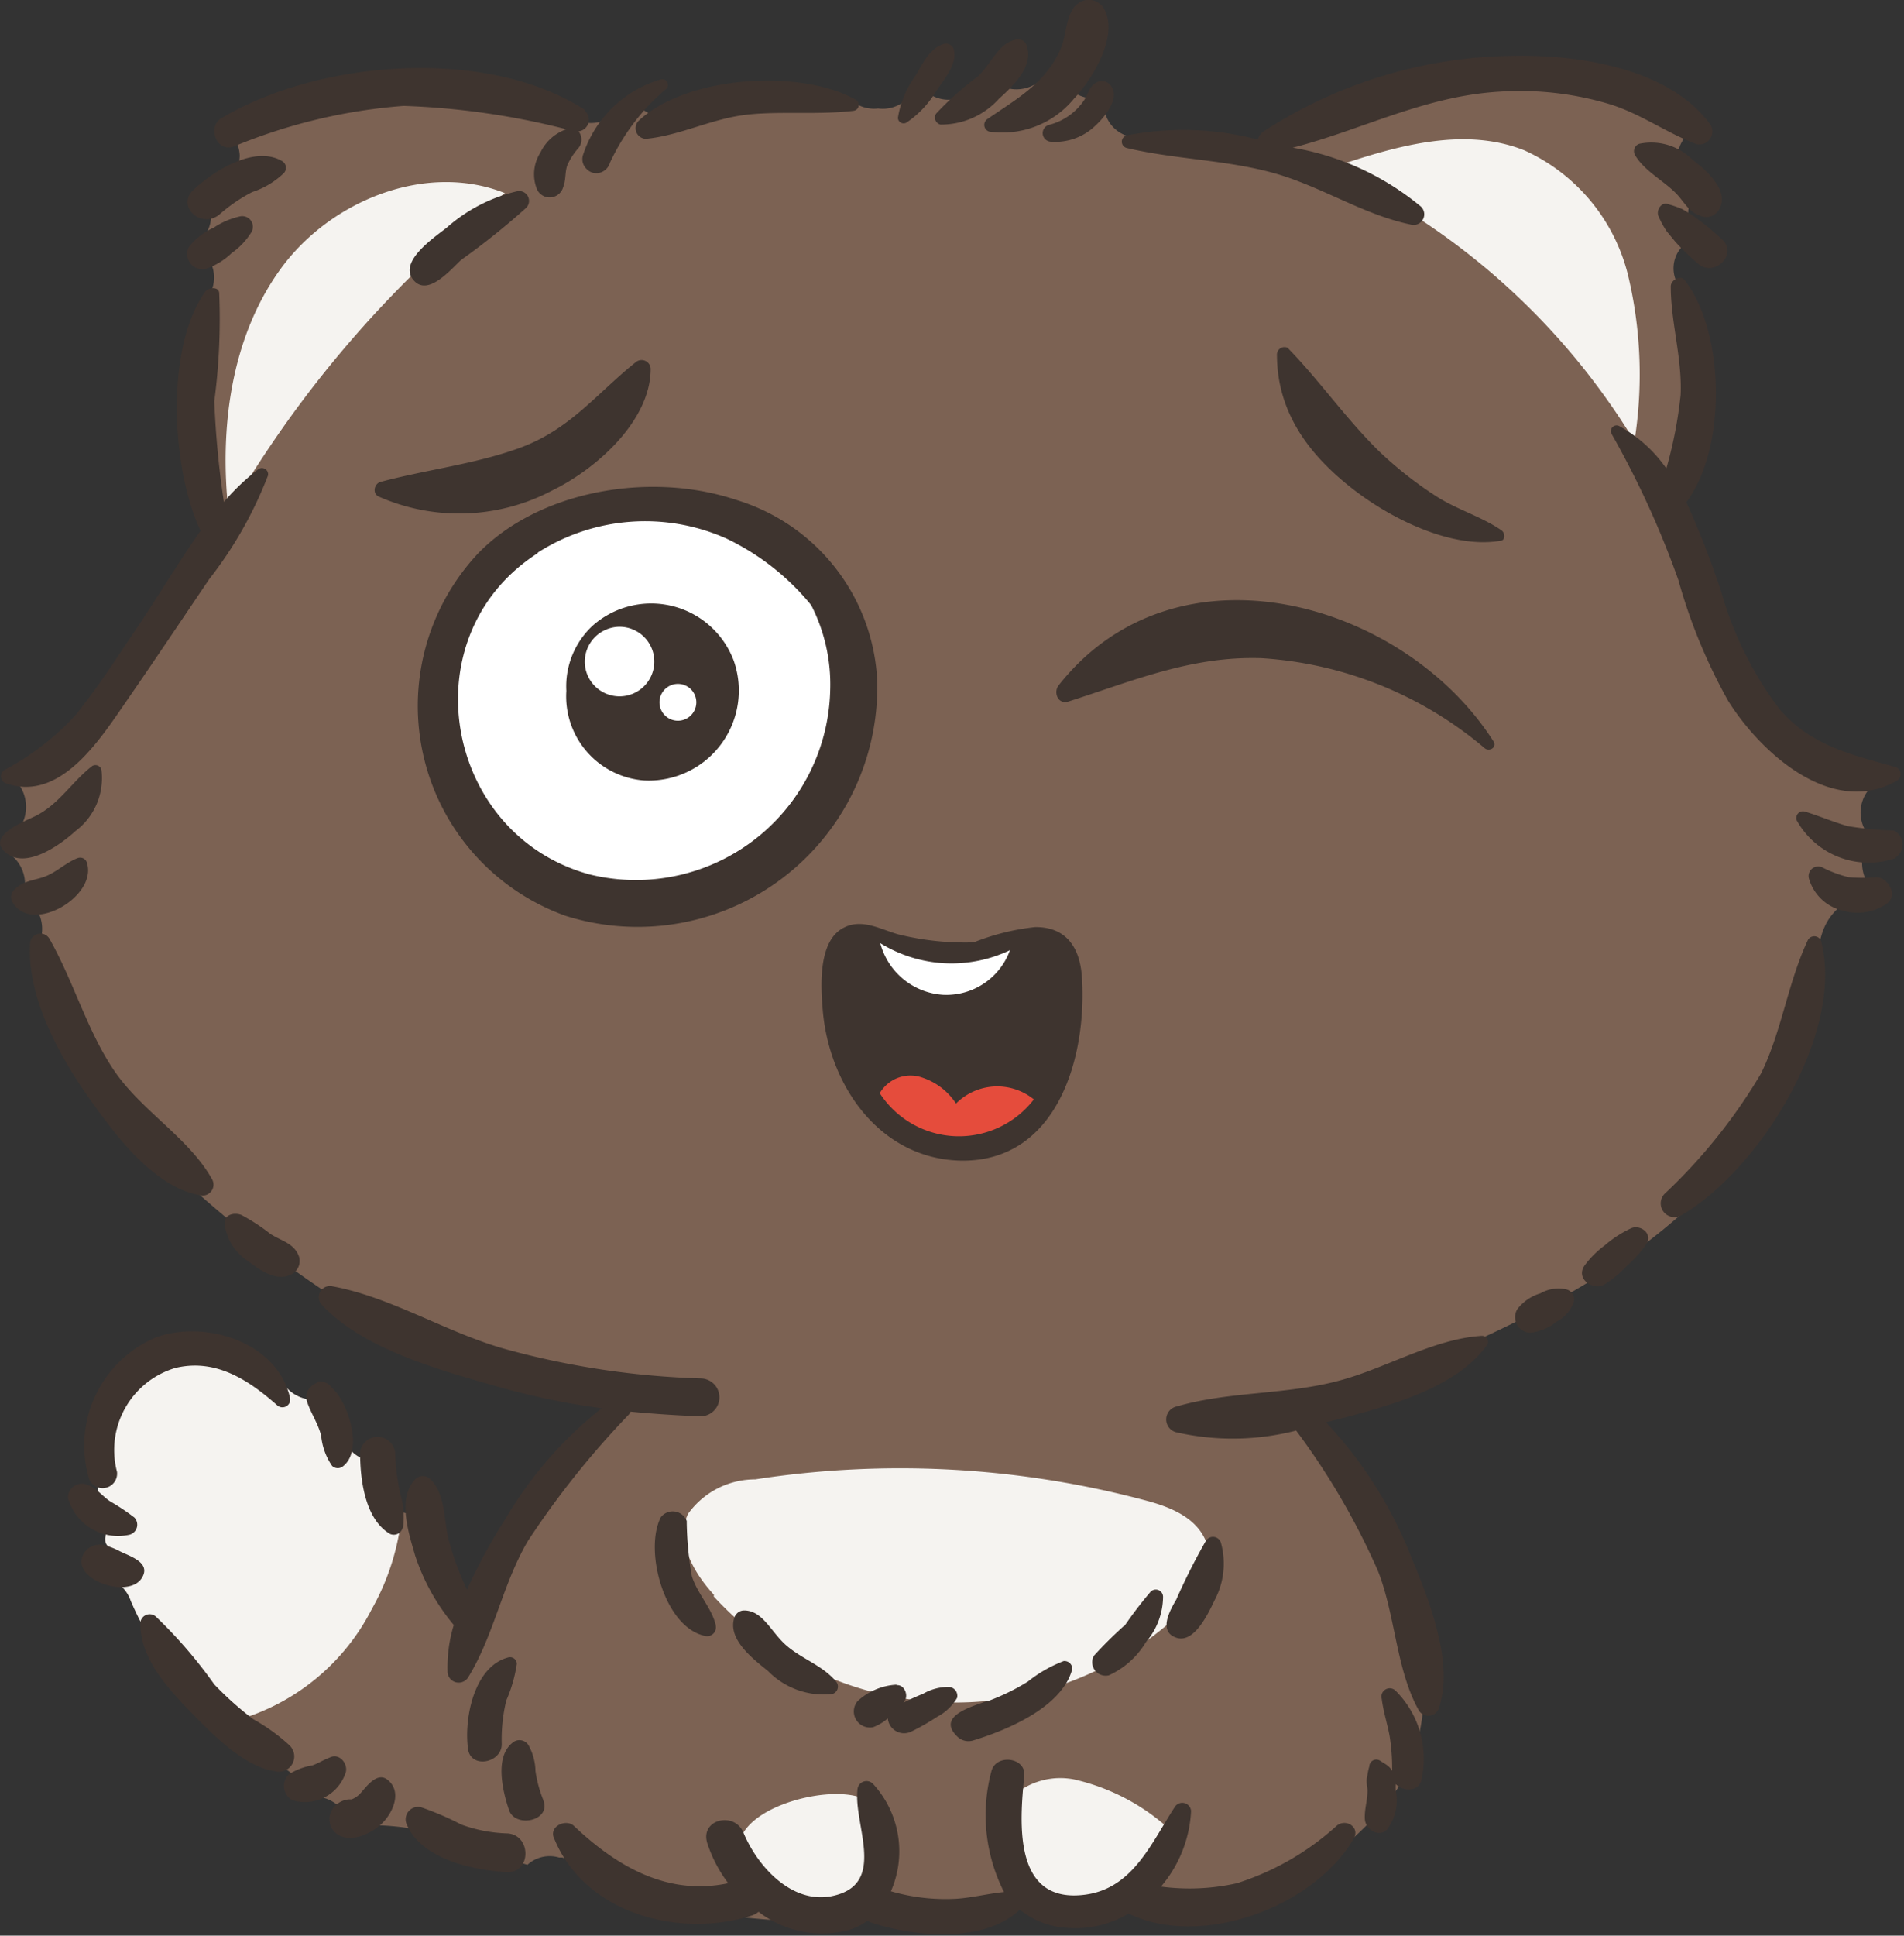 <svg xmlns="http://www.w3.org/2000/svg" viewBox="0 0 73.39 74.58"><rect x="0" y="0" width="73.39" height="74.58" fill="#333333" stroke="none"/><defs><style>.cls-1{fill:#7c6253;}.cls-2{fill:#f5f3f0;}.cls-3{fill:#3e342f;}.cls-4{fill:#fff;}.cls-5{fill:#e54c3c;}</style></defs><g id="Layer_2" data-name="Layer 2"><g id="Ñëîé_1_êîïèÿ_" data-name="Ñëîé 1 (êîïèÿ)"><path class="cls-1" d="M68.2,28a14.17,14.17,0,0,1-3.28-8,1.26,1.26,0,0,1-.09-.93c.71-2.64,1.66-5.55-.08-8a1.22,1.22,0,0,1,.66-1.91,1.43,1.43,0,0,1,0-1.85A1.32,1.32,0,0,1,65,5.23C59.44,1,53.83,4.18,47.65,5.69a1.31,1.31,0,0,1-1.47-.58c-.76.08-1.52.17-2.29.19a1.3,1.3,0,0,1-1.32-1.54,1.53,1.53,0,0,1-1.86-1.21,6,6,0,0,1-.53.48,1.42,1.42,0,0,1-2,0,6.08,6.08,0,0,1-.95.64,1.36,1.36,0,0,1-1.72-.33,3.6,3.6,0,0,1-.79.66,1.35,1.35,0,0,1-.87.18A1.35,1.35,0,0,1,33,4a7.12,7.12,0,0,0-6.78.21,1.21,1.21,0,0,1-1.85-.51c-.21.2-.42.41-.6.62a1.4,1.4,0,0,1-2,0s-.06-.1-.1-.15a1.31,1.31,0,0,1-.27-.06C17.86,2.45,12.79,3.32,9,5.26A1.46,1.46,0,0,1,9.24,6a1.43,1.43,0,0,1-1.4,1.39c.34,0,.31-.08,0,.09l0,0a1.31,1.31,0,0,1-.11,1.78l-.22.24a1.33,1.33,0,0,1,.55,1.88A8.84,8.84,0,0,0,7,16a1.53,1.53,0,0,1,.69,1.17L8,20.83a1.23,1.23,0,0,1-.39,1,1.45,1.45,0,0,1-.73.94C5.49,25.61,3.39,28.53.53,30a1.49,1.49,0,0,1,0,2.18,1.58,1.58,0,0,1,0,.38,1.14,1.14,0,0,1-.17.33,1.45,1.45,0,0,1,.53,1.64,1.45,1.45,0,0,1,.67,1.69,1.39,1.39,0,0,1,.33.77c.32,3.22,3.29,6.67,5.54,8.81A45.35,45.35,0,0,0,15,51.3l.18.1a1.11,1.11,0,0,1,.52.28c1.76.93,3.79,1.84,5.62,1.45a1.31,1.31,0,0,1,.28,0l.26-.11a1.4,1.4,0,0,1,.74,2.7,5.24,5.24,0,0,0-3.12,4.22,1.4,1.4,0,0,1-2.8,0,5.65,5.65,0,0,1,.1-1l-.15-.8A1.4,1.4,0,0,1,14.53,57c0-.25,0-.48,0-.71a1.26,1.26,0,0,1-1.19-.66q-.39-.88-.84-1.74a1.46,1.46,0,0,1-1.56-.55A5,5,0,0,0,5.44,52c-1.4.64-2.68,3.32-1.85,4.76a1.3,1.3,0,0,1,.1,1.17,1.66,1.66,0,0,1,.37,1.33c0,.16,0,.18.07.28a1.35,1.35,0,0,1,.3,1.39,1.41,1.41,0,0,1,.61.75,12.12,12.12,0,0,0,2.47,3.7c.77.9,1.88,2.35,3.11,2.65a1.2,1.2,0,0,1,1,1.23l.13,0a1.43,1.43,0,0,1,1.72,1s0,.06,0,.09a10.32,10.32,0,0,1,5.46,1.11,1.67,1.67,0,0,1,.5.33,1.38,1.38,0,0,1,.7,0l.2.06a1.27,1.27,0,0,1,1.22-.28l.12,0a1.38,1.38,0,0,1,.91.85c1.26.34,2.52.69,3.8,1.06s5.27.83,6.44.27a1.82,1.82,0,0,1,.3-.11,1.17,1.17,0,0,1,1.55-.11,3.6,3.6,0,0,0,4.27,0,1.42,1.42,0,0,1,1.91.5c.33.49,1.45-.06,1.78-.27a1.27,1.27,0,0,1,1.65-.23c3,1.78,8.94-2.86,10-5.36,1.74-4.26-.65-8-2.38-11.63l-.06-.16c-1-.44-1.4-1.86-.2-2.4,5.32-2.39,10.31-4.12,14.49-8.47,2.55-2.64,3.34-4.74,3.85-8.28.21-1.46.34-2,1.65-2.81a1.34,1.34,0,0,1,.51-.17,1.55,1.55,0,0,1,0-2,1.27,1.27,0,0,1-.25-.27,1.39,1.39,0,0,1,.29-1.71A6.61,6.61,0,0,1,68.2,28Z"/><path class="cls-2" d="M8.81,19.75c-.36-3.25.09-6.74,2-9.38s5.61-4.14,8.65-2.93A43.34,43.34,0,0,0,8.81,19.75Z"/><path class="cls-2" d="M63,17A27,27,0,0,0,51.22,6.5c2.44-.83,5.13-1.66,7.53-.71a7.16,7.16,0,0,1,4,4.8A16.45,16.45,0,0,1,63,17Z"/><path class="cls-2" d="M14.53,57c0-.25,0-.48,0-.71a1.26,1.26,0,0,1-1.19-.66c-.26-.59-.55-1.17-.84-1.75a1.44,1.44,0,0,1-1.56-.54A5,5,0,0,0,5.44,52c-1.4.64-2.68,3.32-1.85,4.76a1.3,1.3,0,0,1,.1,1.17,1.66,1.66,0,0,1,.37,1.33c0,.16,0,.18.07.28a1.35,1.35,0,0,1,.3,1.39,1.41,1.41,0,0,1,.61.75,12.12,12.12,0,0,0,2.47,3.7c.25.3.55.66.87,1a7,7,0,0,0,.78-.11A8.44,8.44,0,0,0,14.33,62a9.25,9.25,0,0,0,1.16-3.71A1.29,1.29,0,0,1,14.53,57Z"/><path class="cls-2" d="M27.52,61.45c-.79-.86-1.48-2.08-1-3.12A3.18,3.18,0,0,1,29.11,57a36.72,36.72,0,0,1,15,.8c1,.26,2,.66,2.38,1.6s-.42,2.19-1.27,3a12.64,12.64,0,0,1-17.71-.89Z"/><path class="cls-2" d="M45.24,70.77a4.13,4.13,0,0,1-4.67,2.58c-1.38-.31-2.63-1.68-2.28-3.06a2.76,2.76,0,0,1,3.11-1.73,8.14,8.14,0,0,1,3.45,1.72c.71.52.34,1.2-.44,1.62"/><path class="cls-2" d="M28.48,71.21c0-1.66,3.87-2.59,5-1.8,3.15,2.19-1.24,5.06-3.84,3.46A2.09,2.09,0,0,1,28.48,71.21Z"/><path class="cls-3" d="M42.18,4.88a2.21,2.21,0,0,1-1.66.58.33.33,0,0,1-.08-.65,2.31,2.31,0,0,0,1.38-1c.14-.25.21-.58.54-.67a.43.43,0,0,1,.51.25C43.13,3.86,42.55,4.55,42.18,4.88Zm-.79-1.07c.68-.71,1.7-2.35,1.21-3.38a.68.68,0,0,0-1-.33c-.51.31-.48,1.18-.68,1.69-.55,1.37-1.7,2-2.85,2.79a.27.27,0,0,0,.06.49A3.56,3.56,0,0,0,41.39,3.81ZM39.54,1.68a.34.34,0,0,0-.37-.15c-.68.1-1,1-1.5,1.43a12,12,0,0,0-1.59,1.42.28.28,0,0,0,.17.42,3,3,0,0,0,2.26-1C39.07,3.3,39.91,2.49,39.54,1.68ZM36.08,3.52c.3-.45.78-1,.7-1.53a.32.32,0,0,0-.39-.3c-.57.17-.82.76-1.11,1.24a3.74,3.74,0,0,0-.67,1.61.22.22,0,0,0,.32.19A3.8,3.8,0,0,0,36.08,3.52ZM49.83,5.69c2.68-.69,5.1-2,8-2.16A12,12,0,0,1,62,4c1.23.37,2.21,1.11,3.38,1.55a.5.5,0,0,0,.56-.73c-1.54-2.16-5-2.71-7.52-2.67a18,18,0,0,0-9.74,2.93.5.5,0,0,0-.19.3,11.31,11.31,0,0,0-5.07-.16.25.25,0,0,0,0,.48c1.85.44,3.76.45,5.61.95s3.5,1.62,5.34,2a.41.41,0,0,0,.4-.69A10.48,10.48,0,0,0,49.83,5.69ZM73.05,29.55c-1.7-.48-3.24-.81-4.46-2.23a13.67,13.67,0,0,1-2.24-4.5A33.2,33.2,0,0,0,65,19.35c1.58-2.11,1.48-6.57-.06-8.55-.17-.23-.54,0-.54.23,0,1.4.44,2.75.38,4.18a16.59,16.59,0,0,1-.55,2.84,5.34,5.34,0,0,0-1.81-1.63.22.22,0,0,0-.3.3,35.26,35.26,0,0,1,2.57,5.62A21.15,21.15,0,0,0,66.61,27c1.25,2,4,4.51,6.51,3.08A.29.29,0,0,0,73.05,29.55Zm0,3.5A.6.6,0,0,0,73,32a13.24,13.24,0,0,1-1.78-.17c-.56-.16-1.09-.39-1.65-.56a.26.26,0,0,0-.32.33A3.17,3.17,0,0,0,73.1,33.05Zm-2.13,2a2,2,0,0,0,1.83-.25c.42-.34,0-1-.42-1a6.38,6.38,0,0,1-1.07,0,4.69,4.69,0,0,1-1-.37.37.37,0,0,0-.54.4A1.77,1.77,0,0,0,71,35.08ZM33,3.85c-2.15-1.22-6.55-.93-8.39.81a.41.41,0,0,0,.28.69c1.27-.12,2.45-.73,3.73-.91s2.85,0,4.27-.17A.23.23,0,0,0,33,3.85Zm-7.32-.42a.22.22,0,0,0-.21-.37,4.48,4.48,0,0,0-3,2.92.52.52,0,0,0,.14.53.51.51,0,0,0,.53.14.56.56,0,0,0,.37-.38A8.32,8.32,0,0,1,25.67,3.43ZM17.22,8.77c-.45.36-1.86,1.29-1.3,2s1.48-.42,1.86-.76A28,28,0,0,0,20.29,8a.38.38,0,0,0-.36-.63A6.24,6.24,0,0,0,17.22,8.77ZM.27,32.89c.79.58,2.07-.35,2.64-.87a2.55,2.55,0,0,0,1-2.36.24.24,0,0,0-.35-.15c-.78.6-1.27,1.46-2.17,1.92C1,31.63-.63,32.22.27,32.89ZM.53,34.3a.39.39,0,0,0-.05.46c.73,1.27,3.29-.22,2.87-1.52A.27.27,0,0,0,3,33.06c-.43.16-.78.51-1.21.69S.9,33.91.53,34.3ZM64.16,46a.53.53,0,0,0,.64.83c3-1.74,6.3-7,5.4-10.55a.28.28,0,0,0-.51-.07c-.78,1.65-1,3.49-1.81,5.15A21.13,21.13,0,0,1,64.16,46Zm-3.09,2.77c-.33.49.29.94.74.74a4.22,4.22,0,0,0,.9-.74,4.3,4.3,0,0,0,.75-.84c.26-.4-.24-.77-.6-.6a4.33,4.33,0,0,0-1,.65A3.7,3.7,0,0,0,61.07,48.77Zm-2.59,1.68a.6.6,0,0,0,.51.9,1.94,1.94,0,0,0,1-.42,1.35,1.35,0,0,0,.67-.76.4.4,0,0,0-.28-.49,1.39,1.39,0,0,0-1,.15A1.75,1.75,0,0,0,58.48,50.45ZM1.16,36.36c-.12,2,1.06,4.21,2.19,5.83,1,1.42,2.53,3.54,4.35,3.86a.42.42,0,0,0,.47-.62c-.88-1.58-2.72-2.63-3.77-4.18s-1.56-3.44-2.5-5.09A.4.4,0,0,0,1.16,36.36Zm7.5,10.81a2,2,0,0,0,.9,1.42c.46.35,1.13.83,1.71.49a.58.58,0,0,0,.26-.65c-.18-.53-.68-.61-1.11-.89a7.42,7.42,0,0,0-1.12-.73C9,46.7,8.62,46.81,8.66,47.17ZM66.24,8.11c.47-.73-.45-1.54-1-1.95a2.23,2.23,0,0,0-2.05-.62.3.3,0,0,0-.17.43c.37.64,1.14,1,1.64,1.54.27.3.45.66.85.79A.56.56,0,0,0,66.24,8.11Zm.14,1.12a9.67,9.67,0,0,0-1-.83,6.37,6.37,0,0,0-.55-.35,4.56,4.56,0,0,0-.52-.18c-.28-.12-.5.26-.37.49a3.43,3.43,0,0,0,.31.56l.33.4a9.61,9.61,0,0,0,.86.83C66.08,10.72,67,9.78,66.38,9.23Zm-43.84-5c-3.8-2.45-10.26-1.91-14,.32-.57.34-.19,1.33.46,1.1a21.26,21.26,0,0,1,6.56-1.57,29.27,29.27,0,0,1,6.27.9,1.74,1.74,0,0,0-1,.9,1.54,1.54,0,0,0-.12,1.44.54.54,0,0,0,1-.12c.11-.27.06-.57.16-.84a2.58,2.58,0,0,1,.43-.66.51.51,0,0,0,0-.64A.45.45,0,0,0,22.54,4.27ZM7.44,7.33c-.64.61.29,1.49,1,.95A6.26,6.26,0,0,1,9.72,7.4a3.16,3.16,0,0,0,1.22-.73.3.3,0,0,0-.06-.46C9.81,5.58,8.22,6.59,7.44,7.33ZM7.28,9.51a.59.59,0,0,0,.65.85,2.65,2.65,0,0,0,1-.61,2.74,2.74,0,0,0,.77-.82.41.41,0,0,0-.46-.59,3,3,0,0,0-1,.43A2.63,2.63,0,0,0,7.28,9.51Zm.45,10.94h0C6.86,21.69,6.08,23,5.28,24.19s-1.5,2.28-2.35,3.34A10,10,0,0,1,.18,29.66a.29.29,0,0,0,.07.53c2.09.71,3.61-1.71,4.62-3.17S7,23.89,8.06,22.32a15.51,15.51,0,0,0,2.27-4,.24.24,0,0,0-.39-.23,9.05,9.05,0,0,0-1.31,1.25,35.63,35.63,0,0,1-.37-3.88,24.13,24.13,0,0,0,.19-4.15c0-.28-.41-.25-.54-.07C6.35,13.42,6.62,18.12,7.73,20.45Zm47.75,45.3c.56-1.76-.43-4.19-1.11-5.82a16.17,16.17,0,0,0-3.26-5.13l.91-.23c1.8-.49,4.18-1.17,5.3-2.75a.23.23,0,0,0-.2-.35c-1.85.11-3.68,1.24-5.48,1.72-2.06.56-4.26.41-6.28,1a.51.51,0,0,0,0,1,9.83,9.83,0,0,0,4.6-.07,27.51,27.51,0,0,1,3.15,5.4c.68,1.71.7,3.84,1.59,5.4A.43.43,0,0,0,55.48,65.75ZM52.71,69c0,.38-.13.74-.1,1.11s.55.73.87.36A1.86,1.86,0,0,0,53.8,69a2,2,0,0,1,0-.26c.3.31.94.3,1-.22a3.69,3.69,0,0,0-1-3.37.32.32,0,0,0-.54.31c.06.48.21.94.3,1.41a7.78,7.78,0,0,1,.1,1.36c-.12-.21-.29-.27-.48-.4a.27.27,0,0,0-.4.23,2.45,2.45,0,0,0-.08.39C52.64,68.64,52.71,68.83,52.71,69Zm-33.2-3.47a5.49,5.49,0,0,0,.41-1.42.26.26,0,0,0-.33-.25c-1.33.35-1.71,2.38-1.55,3.53.11.77,1.29.54,1.3-.18A6.35,6.35,0,0,1,19.51,65.54Zm1.43,3.82a4.8,4.8,0,0,1-.3-1.11,2.14,2.14,0,0,0-.27-1,.41.41,0,0,0-.63-.08c-.68.56-.36,1.87-.12,2.58S21.26,70.16,20.94,69.36Zm.41,1.46c1.16,2.9,4.81,3.89,7.61,3a.82.82,0,0,0,.28-.15,4,4,0,0,0,3.45.71,2.32,2.32,0,0,0,.74-.36l.19.08c1.64.53,4.3.8,5.69-.51a3.18,3.18,0,0,0,1.82.7,4,4,0,0,0,2.37-.55c2.83,1.37,7.17-.28,8.68-2.89.25-.44-.3-.78-.65-.5a10.41,10.41,0,0,1-3.85,2.22,8.33,8.33,0,0,1-2.93.13,4.87,4.87,0,0,0,1.16-2.91.34.34,0,0,0-.62-.17C44.38,71,43.68,72.75,41.84,73c-2.8.38-2.54-2.77-2.36-4.57.08-.73-1.11-.87-1.27-.17a6.55,6.55,0,0,0,.49,4.64c-.62.06-1.23.22-1.86.26a7.55,7.55,0,0,1-2.5-.29,3.84,3.84,0,0,0-.7-4.15.35.35,0,0,0-.59.25c-.15,1.37,1.17,3.66-1,4.09-1.56.3-2.86-1.17-3.39-2.44-.34-.84-1.68-.53-1.4.39a5.23,5.23,0,0,0,.81,1.55c-2.31.49-4.26-.61-5.95-2.21C21.82,70.07,21.16,70.36,21.35,70.82ZM16,57c-.69.75-.25,2.06,0,2.93a8.1,8.1,0,0,0,1.49,2.68,5.63,5.63,0,0,0-.24,1.79.43.43,0,0,0,.8.22c1-1.63,1.32-3.59,2.3-5.25a33.76,33.76,0,0,1,3.88-4.86.25.25,0,0,0,.07-.12q1.35.13,2.7.18a.73.73,0,0,0,0-1.46,31.88,31.88,0,0,1-7.52-1.13c-2.26-.63-4.39-2-6.67-2.42a.43.43,0,0,0-.41.71c1.58,1.7,4.51,2.51,6.69,3.13a28.44,28.44,0,0,0,4.1.86,15.35,15.35,0,0,0-3.7,4.25A21.27,21.27,0,0,0,18,61.25a11.7,11.7,0,0,1-.7-1.9c-.2-.77-.12-1.84-.75-2.39A.41.41,0,0,0,16,57Zm-.47,1.9a3.23,3.23,0,0,0-.1-1.35,8.54,8.54,0,0,1-.2-1.59.68.68,0,0,0-1.35,0c0,1,.17,2.56,1.15,3.14A.35.35,0,0,0,15.52,58.86Zm-3.3-5.62a.64.64,0,0,0-.25.15.55.55,0,0,0-.15.56c.15.46.43.85.55,1.33a2.46,2.46,0,0,0,.42,1.16.32.32,0,0,0,.44,0c.78-.64.16-2.48-.44-3A.56.56,0,0,0,12.22,53.24ZM4.51,56.71a3.3,3.3,0,0,1,2.24-4c1.56-.38,2.83.46,3.94,1.44a.3.3,0,0,0,.49-.29c-.49-2.14-3.21-3-5.12-2.35A4.52,4.52,0,0,0,3.44,57,.56.56,0,0,0,4.51,56.71Zm-1.89,1A2,2,0,0,0,5,59.13a.4.4,0,0,0,.18-.66,8.35,8.35,0,0,0-.93-.62c-.32-.21-.55-.55-.93-.66A.54.54,0,0,0,2.62,57.71Zm.62,2.13c-.61,1,1.77,1.83,2.25.92.32-.58-.53-.81-.89-1A2.63,2.63,0,0,0,4,59.53.73.73,0,0,0,3.24,59.84Zm2.17,2.74c0,1.28,1,2.41,1.86,3.3s2.11,2.18,3.31,2.36a.59.59,0,0,0,.57-1,7.16,7.16,0,0,0-1.39-1,12.71,12.71,0,0,1-1.5-1.34A18,18,0,0,0,6,62.28.36.36,0,0,0,5.41,62.58Zm5.73,5.78a.62.62,0,0,0,.13,1,1.65,1.65,0,0,0,2.06-1.08c.08-.32-.23-.72-.58-.58s-.46.23-.71.32A2.43,2.43,0,0,0,11.14,68.36Zm1.74,1.26a.71.71,0,0,0,0,.95c.51.53,1.44.1,1.87-.34s.75-1.23.17-1.67c-.42-.31-.86.37-1.05.56a.89.89,0,0,1-.32.21s-.23,0-.11,0A.84.84,0,0,0,12.88,69.62Zm2.81.7c.56,1.31,2.57,1.75,3.85,1.81.95.05.95-1.45,0-1.49a5.61,5.61,0,0,1-1.76-.34,11.27,11.27,0,0,0-1.56-.67A.48.48,0,0,0,15.69,70.32Zm29.65-8.69c-.24.41-.71,1.23,0,1.47s1.26-1,1.48-1.45a3,3,0,0,0,.24-2.21.32.32,0,0,0-.58-.07A23.81,23.81,0,0,0,45.34,61.63Zm-2,1a16.28,16.28,0,0,0-1.18,1.17.52.52,0,0,0,.58.75,3.22,3.22,0,0,0,1.43-1.28,2.71,2.71,0,0,0,.66-1.74.28.28,0,0,0-.48-.2A16.11,16.11,0,0,0,43.34,62.65Zm-5.28,2.9c-.49.2-2,.56-1.17,1.37a.61.61,0,0,0,.62.16c1.31-.4,3.43-1.28,3.82-2.75A.3.3,0,0,0,41,64a5.14,5.14,0,0,0-1.38.79A8.47,8.47,0,0,1,38.06,65.55Zm-3.5-.62a2.4,2.4,0,0,0-1.51.64.62.62,0,0,0,.6,1,1.84,1.84,0,0,0,.57-.34.63.63,0,0,0,.9.51,8.91,8.91,0,0,0,1-.57,1.93,1.93,0,0,0,.77-.73A.34.34,0,0,0,36.6,65a1.91,1.91,0,0,0-1,.25c-.26.11-.52.22-.77.35l.07-.12C35,65.25,34.83,64.9,34.56,64.93Zm-6.22-2.67c-.38.86.66,1.66,1.26,2.14a3,3,0,0,0,2.48.89.3.3,0,0,0,.13-.5c-.52-.61-1.32-.86-1.91-1.38s-.9-1.34-1.62-1.34A.38.38,0,0,0,28.34,62.26Zm-.75.38c-.16-.67-.7-1.2-.92-1.88a12.81,12.81,0,0,1-.2-2.14.58.58,0,0,0-1-.14c-.66,1.29.15,4.3,1.75,4.58A.34.34,0,0,0,27.59,62.64Z"/><path class="cls-4" d="M30.89,31.8a9.05,9.05,0,0,1-4,2.68,7.54,7.54,0,0,1-5.68-.23A7.22,7.22,0,0,1,17.66,30a9.23,9.23,0,0,1,0-5.6,7.9,7.9,0,0,1,2.18-3.57c2.34-2.08,6-2.05,8.83-.69a8.33,8.33,0,0,1,2.3,1.6C33.56,24.4,33.27,29,30.89,31.8Z"/><path class="cls-3" d="M21.81,35.29a9.24,9.24,0,0,0,12-9.11,7.66,7.66,0,0,0-5.34-6.89l-.15-.05-.3-.09c-3.28-.95-7.34-.15-9.59,2.17A8.59,8.59,0,0,0,21.81,35.29Zm-1.08-14A7.69,7.69,0,0,1,28,20.75a9.47,9.47,0,0,1,3.27,2.57A6.7,6.7,0,0,1,32,26.59a7.49,7.49,0,0,1-9.28,7.1C17.12,32.16,15.74,24.51,20.73,21.31Z"/><path class="cls-3" d="M21.83,26.62a3.19,3.19,0,0,1,1-2.5,3.4,3.4,0,0,1,5.45,1.33,3.47,3.47,0,0,1-3.47,4.62A3.25,3.25,0,0,1,21.83,26.62Z"/><path class="cls-3" d="M40.81,26.4c4.55-5.76,13.33-3.22,16.76,2.17.14.22-.16.41-.34.26a14.73,14.73,0,0,0-8.6-3.47c-2.71-.09-4.94.87-7.45,1.67C40.78,27.16,40.59,26.67,40.81,26.4Z"/><path class="cls-3" d="M14.66,18.57c1.75-.47,3.61-.68,5.31-1.29,2-.71,3-2.1,4.53-3.32a.35.35,0,0,1,.58.25c0,2-2.09,3.85-3.76,4.67a7.69,7.69,0,0,1-6.73.25C14.34,19,14.43,18.64,14.66,18.57Z"/><path class="cls-3" d="M49.63,13.4c1.24,1.27,2.25,2.74,3.54,4a14.8,14.8,0,0,0,2.25,1.76c.79.49,1.69.75,2.45,1.27.15.1.15.37,0,.4-1.87.34-4.2-.82-5.65-1.93-1.76-1.35-3-3-3-5.25A.29.29,0,0,1,49.63,13.4Z"/><path class="cls-3" d="M31.72,39C32,41.94,34,44.7,37.11,44.72c3.7,0,4.8-4.08,4.59-7.1-.08-1.12-.61-1.91-1.8-1.9a9,9,0,0,0-2.37.59A10.71,10.71,0,0,1,34.62,36c-.67-.19-1.39-.62-2.09-.26C31.5,36.25,31.64,38.09,31.72,39Z"/><path class="cls-4" d="M33.93,36.34a5.23,5.23,0,0,0,5,.27,2.61,2.61,0,0,1-2.59,1.72A2.68,2.68,0,0,1,33.93,36.34Z"/><path class="cls-5" d="M33.91,42.12a3.64,3.64,0,0,0,5.94.24,2.24,2.24,0,0,0-3,.16,2.48,2.48,0,0,0-1.3-1A1.37,1.37,0,0,0,33.91,42.12Z"/><path class="cls-4" d="M23.88,24.15a1.34,1.34,0,1,1-1.34,1.34A1.35,1.35,0,0,1,23.88,24.15Z"/><path class="cls-4" d="M26.13,26.35a.71.71,0,0,1,0,1.42A.71.71,0,0,1,26.13,26.35Z"/></g></g></svg>